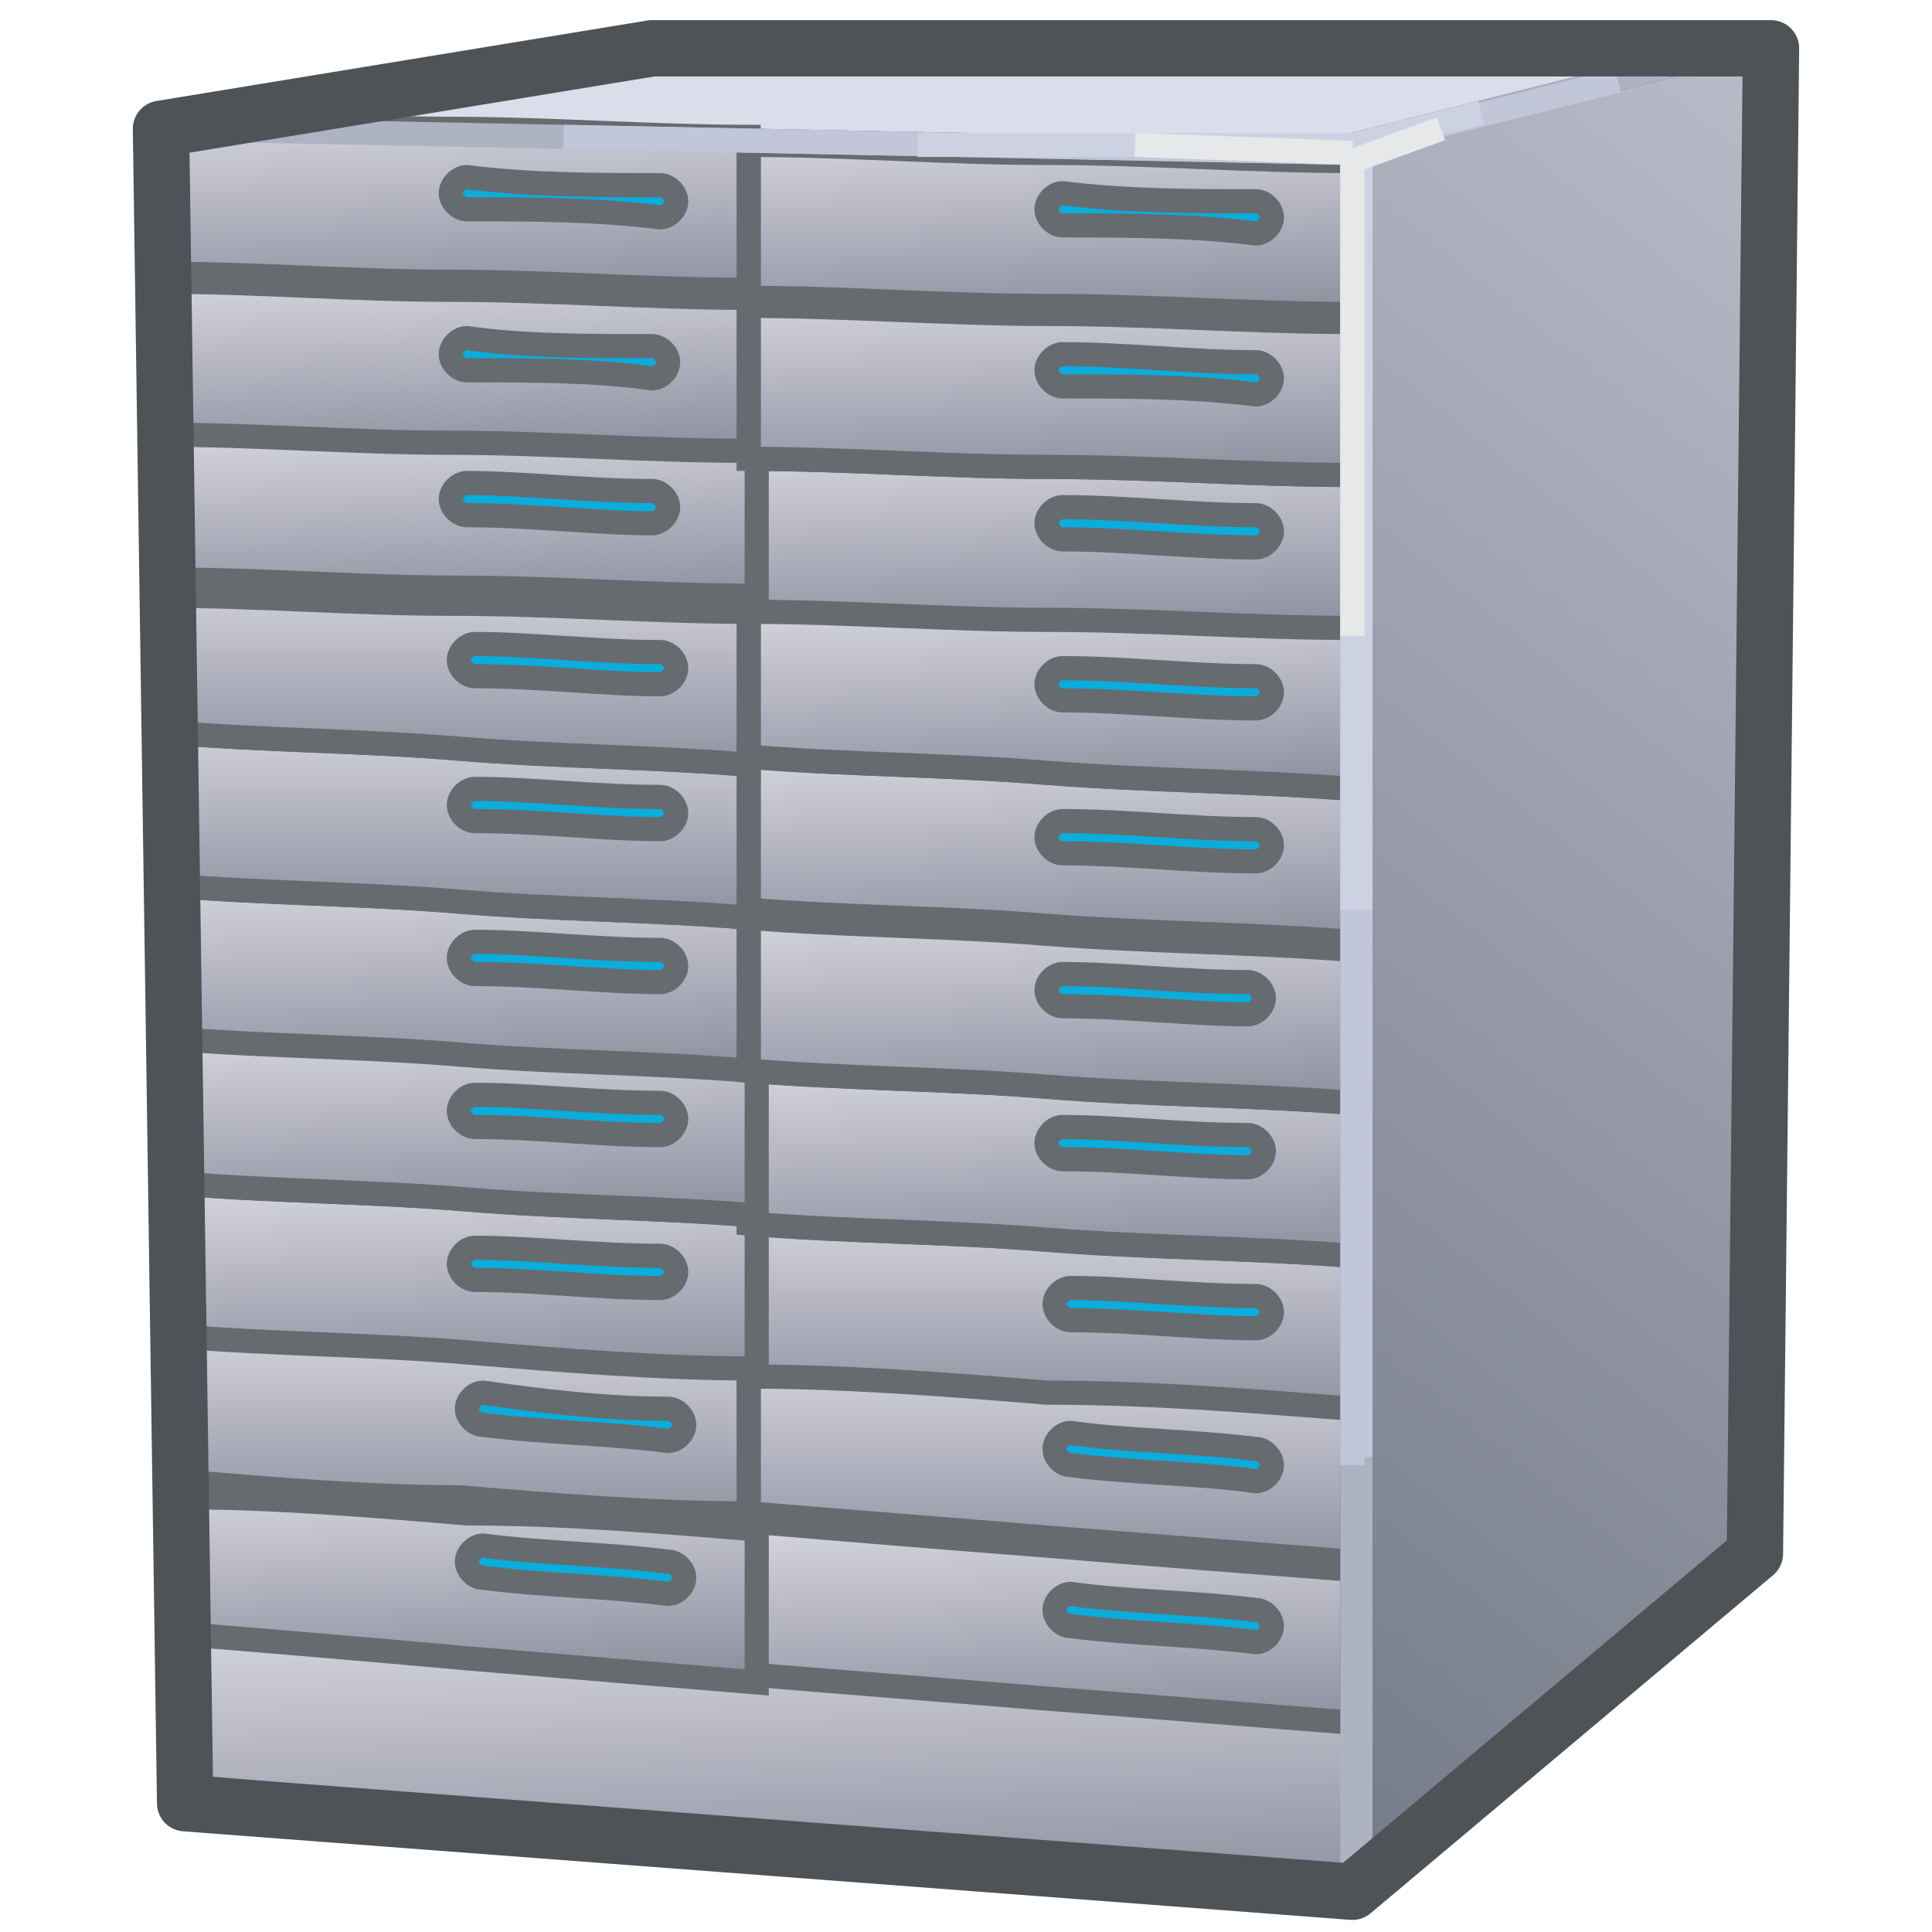 
<svg clip-rule="evenodd" fill-rule="evenodd" height=".24in"
     image-rendering="optimizeQuality" shape-rendering="geometricPrecision"
     text-rendering="geometricPrecision" viewBox="0 0 .24 .24" width=".24in"
     xmlns="http://www.w3.org/2000/svg"
     xmlns:xlink="http://www.w3.org/1999/xlink">
    <linearGradient id="a" gradientUnits="userSpaceOnUse" x1=".128"
                    x2=".26" y1=".203" y2=".037">
        <stop offset="0" stop-color="#737986"/>
        <stop offset="1" stop-color="#bbbeca"/>
    </linearGradient>
    <linearGradient id="b" gradientUnits="userSpaceOnUse" x1=".057"
                    x2=".056" y1=".038" y2=".014">
        <stop offset="0" stop-color="#8d8f9e"/>
        <stop offset="1" stop-color="#d4d4de"/>
    </linearGradient>
    <linearGradient id="c" gradientUnits="userSpaceOnUse" x1=".057"
                    x2=".056" xlink:href="#b" y1=".057" y2=".034"/>
    <linearGradient id="d" gradientUnits="userSpaceOnUse" x1=".057"
                    x2=".056" xlink:href="#b" y1=".076" y2=".053"/>
    <linearGradient id="e" gradientUnits="userSpaceOnUse" x1=".057"
                    x2=".057" xlink:href="#b" y1=".096" y2=".072"/>
    <linearGradient id="f" gradientUnits="userSpaceOnUse" x1=".057"
                    x2=".057" xlink:href="#b" y1=".114" y2=".09"/>
    <linearGradient id="g" gradientUnits="userSpaceOnUse" x1=".058"
                    x2=".057" xlink:href="#b" y1=".134" y2=".109"/>
    <linearGradient id="h" gradientUnits="userSpaceOnUse" x1=".058"
                    x2=".057" xlink:href="#b" y1=".152" y2=".128"/>
    <linearGradient id="i" gradientUnits="userSpaceOnUse" x1=".058"
                    x2=".057" xlink:href="#b" y1=".172" y2=".147"/>
    <linearGradient id="j" gradientUnits="userSpaceOnUse" x1=".058"
                    x2=".058" xlink:href="#b" y1=".19" y2=".165"/>
    <linearGradient id="k" gradientUnits="userSpaceOnUse" x1=".059"
                    x2=".058" xlink:href="#b" y1=".209" y2=".184"/>
    <linearGradient id="l" gradientUnits="userSpaceOnUse" x1=".096"
                    x2=".095" xlink:href="#b" y1=".237" y2=".201"/>
    <linearGradient id="m" gradientUnits="userSpaceOnUse" x1=".131"
                    x2=".13" xlink:href="#b" y1=".04" y2=".016"/>
    <linearGradient id="n" gradientUnits="userSpaceOnUse" x1=".131"
                    x2=".13" xlink:href="#b" y1=".06" y2=".036"/>
    <linearGradient id="o" gradientUnits="userSpaceOnUse" x1=".131"
                    x2=".13" xlink:href="#b" y1=".079" y2=".055"/>
    <linearGradient id="p" gradientUnits="userSpaceOnUse" x1=".131"
                    x2=".13" xlink:href="#b" y1=".099" y2=".075"/>
    <linearGradient id="q" gradientUnits="userSpaceOnUse" x1=".131"
                    x2=".13" xlink:href="#b" y1=".118" y2=".093"/>
    <linearGradient id="r" gradientUnits="userSpaceOnUse" x1=".131"
                    x2=".13" xlink:href="#b" y1=".138" y2=".113"/>
    <linearGradient id="s" gradientUnits="userSpaceOnUse" x1=".131"
                    x2=".13" xlink:href="#b" y1=".157" y2=".132"/>
    <linearGradient id="t" gradientUnits="userSpaceOnUse" x1=".131"
                    x2=".131" xlink:href="#b" y1=".176" y2=".151"/>
    <linearGradient id="u" gradientUnits="userSpaceOnUse" x1=".131"
                    x2=".131" xlink:href="#b" y1=".195" y2=".169"/>
    <linearGradient id="v" gradientUnits="userSpaceOnUse" x1=".132"
                    x2=".131" xlink:href="#b" y1=".215" y2=".189"/>
    <g stroke-width=".003">
        <path d="m.168.235.05-.042.002-.187h-.139l-.061.01.003.208z"
              fill="#dbdeea" stroke="#4d5356" stroke-linecap="round"
              stroke-linejoin="round"/>
        <path d="m.168.018.052-.013-.002.187-.05.042z"
              fill="url(#a)" stroke="#4d5356" stroke-linecap="round"
              stroke-linejoin="round"/>
        <path d="m.02.016.149.003v.216l-.146-.011z"
              fill="none" stroke="#4d5356" stroke-linecap="round"
              stroke-linejoin="round"/>
        <path d="m.023.203c.024.002.047.003.072.005.024.002.049.004.074.005 0.0.007 0.0.014 0.0.021-.025-.002-.05-.004-.074-.006-.024-.002-.048-.004-.071-.006-0-.007-0-.014-0-.02z"
              fill="url(#l)" stroke="#656b6f"/>
        <path d="m.168.214c-.013-.001-.025-.002-.038-.003-.012-.001-.025-.002-.037-.003-0-.006-0-.012-0-.019.012.001.024.002.037.003.012.001.025.002.038.003 0.0.006 0.0.013 0.0.019z"
              fill="url(#v)" stroke="#656b6f"/>
        <path d="m.023.203c.012.001.024.002.035.003.012.001.024.002.036.003-0-.006-0-.012-0-.019-.012-.001-.024-.002-.036-.002-.012-.001-.024-.002-.035-.002 0.0.006 0.0.012 0.0.018z"
              fill="url(#k)" stroke="#656b6f"/>
        <path d="m.133.202c.008.001.015.001.023.002.001 0.0.002-.001.002-.002-0-.001-.001-.002-.002-.002-.008-.001-.016-.001-.023-.002-.001-0-.002.001-.002.002 0.0.001.001.002.002.002z"
              fill="#0baddc" stroke="#656b6f"/>
        <path d="m.06.196c.008.001.015.001.023.002.001 0.0.002-.001.002-.002-0-.001-.001-.002-.002-.002-.008-.001-.015-.001-.023-.002-.001-0-.002.001-.002.002 0.0.001.001.002.002.002z"
              fill="#0baddc" stroke="#656b6f"/>
        <path d="m.168.194c-.013-.001-.025-.002-.038-.003-.012-.001-.025-.002-.037-.003-0-.006-0-.012-0-.019.012.001.025.002.037.002.012.001.025.002.038.002 0.0.006 0.0.013 0.0.019z"
              fill="url(#u)" stroke="#656b6f"/>
        <path d="m.022.184c.012.001.024.002.035.002.012.001.024.002.036.002-0-.006-0-.012-0-.019-.012-.001-.024-.002-.036-.002-.012-.001-.024-.001-.036-.002 0.0.006 0.0.012 0.0.018z"
              fill="url(#j)" stroke="#656b6f"/>
        <path d="m.133.182c.008.001.016.001.023.002.001 0.0.002-.001.002-.002-0-.001-.001-.002-.002-.002-.008-.001-.016-.001-.023-.002-.001-0-.002.001-.002.002 0.0.001.001.002.002.002z"
              fill="#0baddc" stroke="#656b6f"/>
        <path d="m.06.177c.008.001.015.001.023.002.001 0.0.002-.001.002-.002 0 0 0-0 0-0-0-.001-.001-.002-.002-.002-.008-0-.016-.001-.023-.002-.001-0-.002.001-.002.002v0c0.0.001.001.002.002.002z"
              fill="#0baddc" stroke="#656b6f"/>
        <path d="m.168.175c-.013-.001-.025-.002-.038-.002-.012-.001-.025-.002-.037-.002-0-.006-0-.012-0-.019.012.001.025.001.037.002.012.001.025.001.038.002 0.0.006 0.0.013 0.0.019z"
              fill="url(#t)" stroke="#656b6f"/>
        <path d="m.022.166c.012.001.024.001.036.002.012.001.024.002.036.002-0-.006-0-.012-0-.019-.012-.001-.024-.001-.036-.002-.012-.001-.024-.001-.036-.002 0.0.006 0.0.012 0.0.018z"
              fill="url(#i)" stroke="#656b6f"/>
        <path d="m.133.164c.008 0.0.016.001.023.001.001 0.0.002-.001.002-.002 0-.001-.001-.002-.002-.002-.008-0-.016-.001-.023-.001-.001-0-.002.001-.002.002 0.0.001.001.002.002.002z"
              fill="#0baddc" stroke="#656b6f"/>
        <path d="m.059.159c.008 0.0.015.001.023.001.001 0.0.002-.001.002-.002-0-.001-.001-.002-.002-.002-.008-0-.016-.001-.023-.001-.001-0-.002.001-.002.002 0.0.001.001.002.002.002z"
              fill="#0baddc" stroke="#656b6f"/>
        <path d="m.168.156c-.013-.001-.025-.001-.038-.002-.012-.001-.025-.001-.037-.002-0-.006-0-.013-0-.019.012.001.025.001.037.002.012.001.025.001.038.002 0.0.006 0.0.013 0.0.019z"
              fill="url(#s)" stroke="#656b6f"/>
        <path d="m.022.147c.012.001.024.001.036.002.012.001.024.001.036.002-0-.006-0-.013-0-.019-.012-.001-.024-.001-.036-.002-.012-.001-.024-.001-.036-.002 0.0.006 0.0.012 0.0.018z"
              fill="url(#h)" stroke="#656b6f"/>
        <path d="m.132.144c.008 0.0.016.001.023.001.001 0.0.002-.001.002-.002-0-.001-.001-.002-.002-.002-.008-0-.016-.001-.023-.001-.001-0-.002.001-.002.002 0.0.001.001.002.002.002z"
              fill="#0baddc" stroke="#656b6f"/>
        <path d="m.059.14c.008 0.0.015.001.023.001.001 0.0.002-.001.002-.002 0 0 0-0 0-0-0-.001-.001-.002-.002-.002-.008-0-.016-.001-.023-.001-.001-0-.002.001-.002.002v0c0.0.001.001.002.002.002z"
              fill="#0baddc" stroke="#656b6f"/>
        <path d="m.168.137c-.013-.001-.025-.001-.038-.002-.012-.001-.025-.001-.037-.002-0-.006-0-.013-0-.019.012.001.025.001.037.002.013.001.025.001.038.002 0.0.006 0.0.013 0.0.019z"
              fill="url(#r)" stroke="#656b6f"/>
        <path d="m.021.129c.012.001.024.001.036.002.012.001.024.001.036.002-0-.006-0-.013-0-.019-.012-.001-.024-.001-.036-.002-.012-.001-.024-.001-.036-.002 0.0.006 0.0.012 0.0.018z"
              fill="url(#g)" stroke="#656b6f"/>
        <path d="m.132.125c.008 0.0.016.001.023.001.001 0.0.002-.001.002-.002-0-.001-.001-.002-.002-.002-.008-0-.016-.001-.023-.001-.001-0-.002.001-.002.002 0.0.001.001.002.002.002z"
              fill="#0baddc" stroke="#656b6f"/>
        <path d="m.059.121c.008 0.0.016.001.023.001.001 0.0.002-.001.002-.002-0-.001-.001-.002-.002-.002-.008-0-.016-.001-.023-.001-.001-0-.002.001-.002.002 0.0.001.001.002.002.002z"
              fill="#0baddc" stroke="#656b6f"/>
        <path d="m.168.117c-.013-.001-.025-.001-.038-.002-.012-.001-.025-.001-.037-.002-0-.006-0-.013-0-.019.012.001.025.001.037.002.013.001.025.001.038.002 0.0.006 0.0.013 0.0.019z"
              fill="url(#q)" stroke="#656b6f"/>
        <path d="m.021.11c.012.001.024.001.036.002.012.001.024.001.036.002-0-.006-0-.013-0-.019-.012-.001-.024-.001-.036-.002-.012-.001-.024-.001-.036-.002 0.0.006 0.0.012 0.0.019z"
              fill="url(#f)" stroke="#656b6f"/>
        <path d="m.132.106c.008 0.0.016.001.024.001.001 0.0.002-.001.002-.002 0-.001-.001-.002-.002-.002-.008-0-.016-.001-.024-.001-.001-0-.002.001-.002.002 0.0.001.001.002.002.002z"
              fill="#0baddc" stroke="#656b6f"/>
        <path d="m.059.102c.008 0.0.016.001.023.001.001 0.0.002-.001.002-.002-0-.001-.001-.002-.002-.002-.008-0-.016-.001-.023-.001-.001-0-.002.001-.002.002 0.0.001.001.002.002.002z"
              fill="#0baddc" stroke="#656b6f"/>
        <path d="m.168.098c-.013-.001-.025-.001-.038-.002-.012-.001-.025-.001-.037-.002-0-.006-0-.013-0-.019.012.001.025.001.037.001.013 0.0.025.001.038.001 0.0.006 0.0.013 0.0.019z"
              fill="url(#p)" stroke="#656b6f"/>
        <path d="m.021.091c.012.001.024.001.036.002.012.001.024.001.036.002-0-.006-0-.013-0-.019-.012-0-.024-.001-.037-.001-.012-0-.024-.001-.036-.001 0.0.006 0.0.012 0.0.019z"
              fill="url(#e)" stroke="#656b6f"/>
        <path d="m.132.087c.008 0.0.016.001.024.001.001 0.0.002-.001.002-.002-0-.001-.001-.002-.002-.002-.008-0-.016-.001-.024-.001-.001-0-.002.001-.002.002 0.0.001.001.002.002.002z"
              fill="#0baddc" stroke="#656b6f"/>
        <path d="m.059.084c.008 0.0.016.001.023.001.001 0.0.002-.001.002-.002-0-.001-.001-.002-.002-.002-.008-0-.016-.001-.023-.001-.001-0-.002.001-.002.002 0.0.001.001.002.002.002z"
              fill="#0baddc" stroke="#656b6f"/>
        <path d="m.168.078c-.013-0-.025-.001-.038-.001-.012-0-.025-.001-.037-.001-0-.006-0-.013-0-.019.012 0.0.025.001.037.001.013 0.0.025.001.038.001 0.0.006 0.0.013 0.0.019z"
              fill="url(#o)" stroke="#656b6f"/>
        <path d="m.021.072c.012 0.0.024.001.036.001.012 0.0.024.001.037.001-0-.006-0-.013-0-.019-.012-0-.024-.001-.037-.001-.012-0-.024-.001-.036-.001 0.0.006 0.0.012 0.0.019z"
              fill="url(#d)" stroke="#656b6f"/>
        <path d="m.132.067c.008 0.0.016.001.024.001.001 0.0.002-.001.002-.002-0-.001-.001-.002-.002-.002-.008-0-.016-.001-.024-.001-.001-0-.002.001-.002.002 0.0.001.001.002.002.002z"
              fill="#0baddc" stroke="#656b6f"/>
        <path d="m.058.064c.008 0.0.016.001.023.001.001 0.0.002-.001.002-.002-0-.001-.001-.002-.002-.002-.008-0-.016-.001-.023-.001-.001-0-.002.001-.002.002 0.0.001.001.002.002.002z"
              fill="#0baddc" stroke="#656b6f"/>
        <path d="m.168.059c-.013-0-.025-.001-.038-.001-.012-0-.025-.001-.037-.001-0-.006-0-.013-0-.019.012 0.0.025.001.037.001.013 0.0.025.001.038.001 0.0.006 0.0.013 0.0.019z"
              fill="url(#n)" stroke="#656b6f"/>
        <path d="m.02.054c.012 0.0.024.001.036.001.012 0.0.024.001.037.001-0-.006-0-.013-0-.019-.012-0-.025-.001-.037-.001-.012-0-.024-.001-.036-.001 0.0.006 0.0.012 0.0.019z"
              fill="url(#c)" stroke="#656b6f"/>
        <path d="m.132.048c.008 0.0.016 0.0.024.001.001 0.0.002-.001.002-.002-0-.001-.001-.002-.002-.002-.008-0-.016-.001-.024-.001-.001-0-.002.001-.002.002 0.0.001.001.002.002.002z"
              fill="#0baddc" stroke="#656b6f"/>
        <path d="m.058.046c.008 0.0.016 0.0.023.001.001 0.0.002-.001.002-.002 0 0 0-0 0-0-0-.001-.001-.002-.002-.002-.008-0-.016-0-.023-.001-.001-0-.002.001-.002.002v0c0.0.001.001.002.002.002z"
              fill="#0baddc" stroke="#656b6f"/>
        <path d="m.168.039c-.013-0-.025-.001-.038-.001-.013-0-.025-.001-.037-.001-0-.006-0-.013-0-.019.012 0.0.025.001.037.001.013 0.0.025.001.038.001 0.0.007 0.0.013 0.0.02z"
              fill="url(#m)" stroke="#656b6f"/>
        <path d="m.02.034c.012 0.0.024.001.036.001.012 0.0.024.001.037.001-0-.006-0-.013-0-.019-.012-0-.025-.001-.037-.001-.012-0-.024-.001-.036-.001 0.0.006 0.0.013 0.0.019z"
              fill="url(#b)" stroke="#656b6f"/>
        <path d="m.132.028c.008 0.0.016 0.0.024.001.001 0.0.002-.001.002-.002-0-.001-.001-.002-.002-.002-.008-0-.016-0-.024-.001-.001-0-.002.001-.002.002 0.0.001.001.002.002.002z"
              fill="#0baddc" stroke="#656b6f"/>
        <path d="m.058.026c.008 0.0.016 0.0.024.001.001 0.0.002-.001.002-.002-0-.001-.001-.002-.002-.002-.008-0-.016-0-.024-.001-.001-0-.002.001-.002.002 0.0.001.001.002.002.002z"
              fill="#0baddc" stroke="#656b6f"/>
        <path d="m.02.016.149.003v.216" fill="none"
              stroke="#adb3c3"/>
        <path d="m.22.005-.052.013v.216" fill="none"
              stroke="#adb3c3"/>
        <path d="m.201.01-.032.008v.163" fill="none"
              stroke="#c1c7d8"/>
        <path d="m.07.017.098.002v.163" fill="none"
              stroke="#c1c7d8"/>
        <path d="m.114.018.055 0v.095" fill="none"
              stroke="#cdd2e3"/>
        <path d="m.184.014-.016.004v.095" fill="none"
              stroke="#cdd2e3"/>
        <path d="m.179.016-.011.004 0.0.059" fill="none"
              stroke="#e7e8ea"/>
        <path d="m.141.018.027.001" fill="none" stroke="#e7e8ea"/>
    </g>
    <path d="m.168.235.05-.042.002-.187h-.139l-.061.01.003.208z"
          fill="none" stroke="#4d5356" stroke-linecap="round"
          stroke-linejoin="round" stroke-width=".007"/>
</svg>